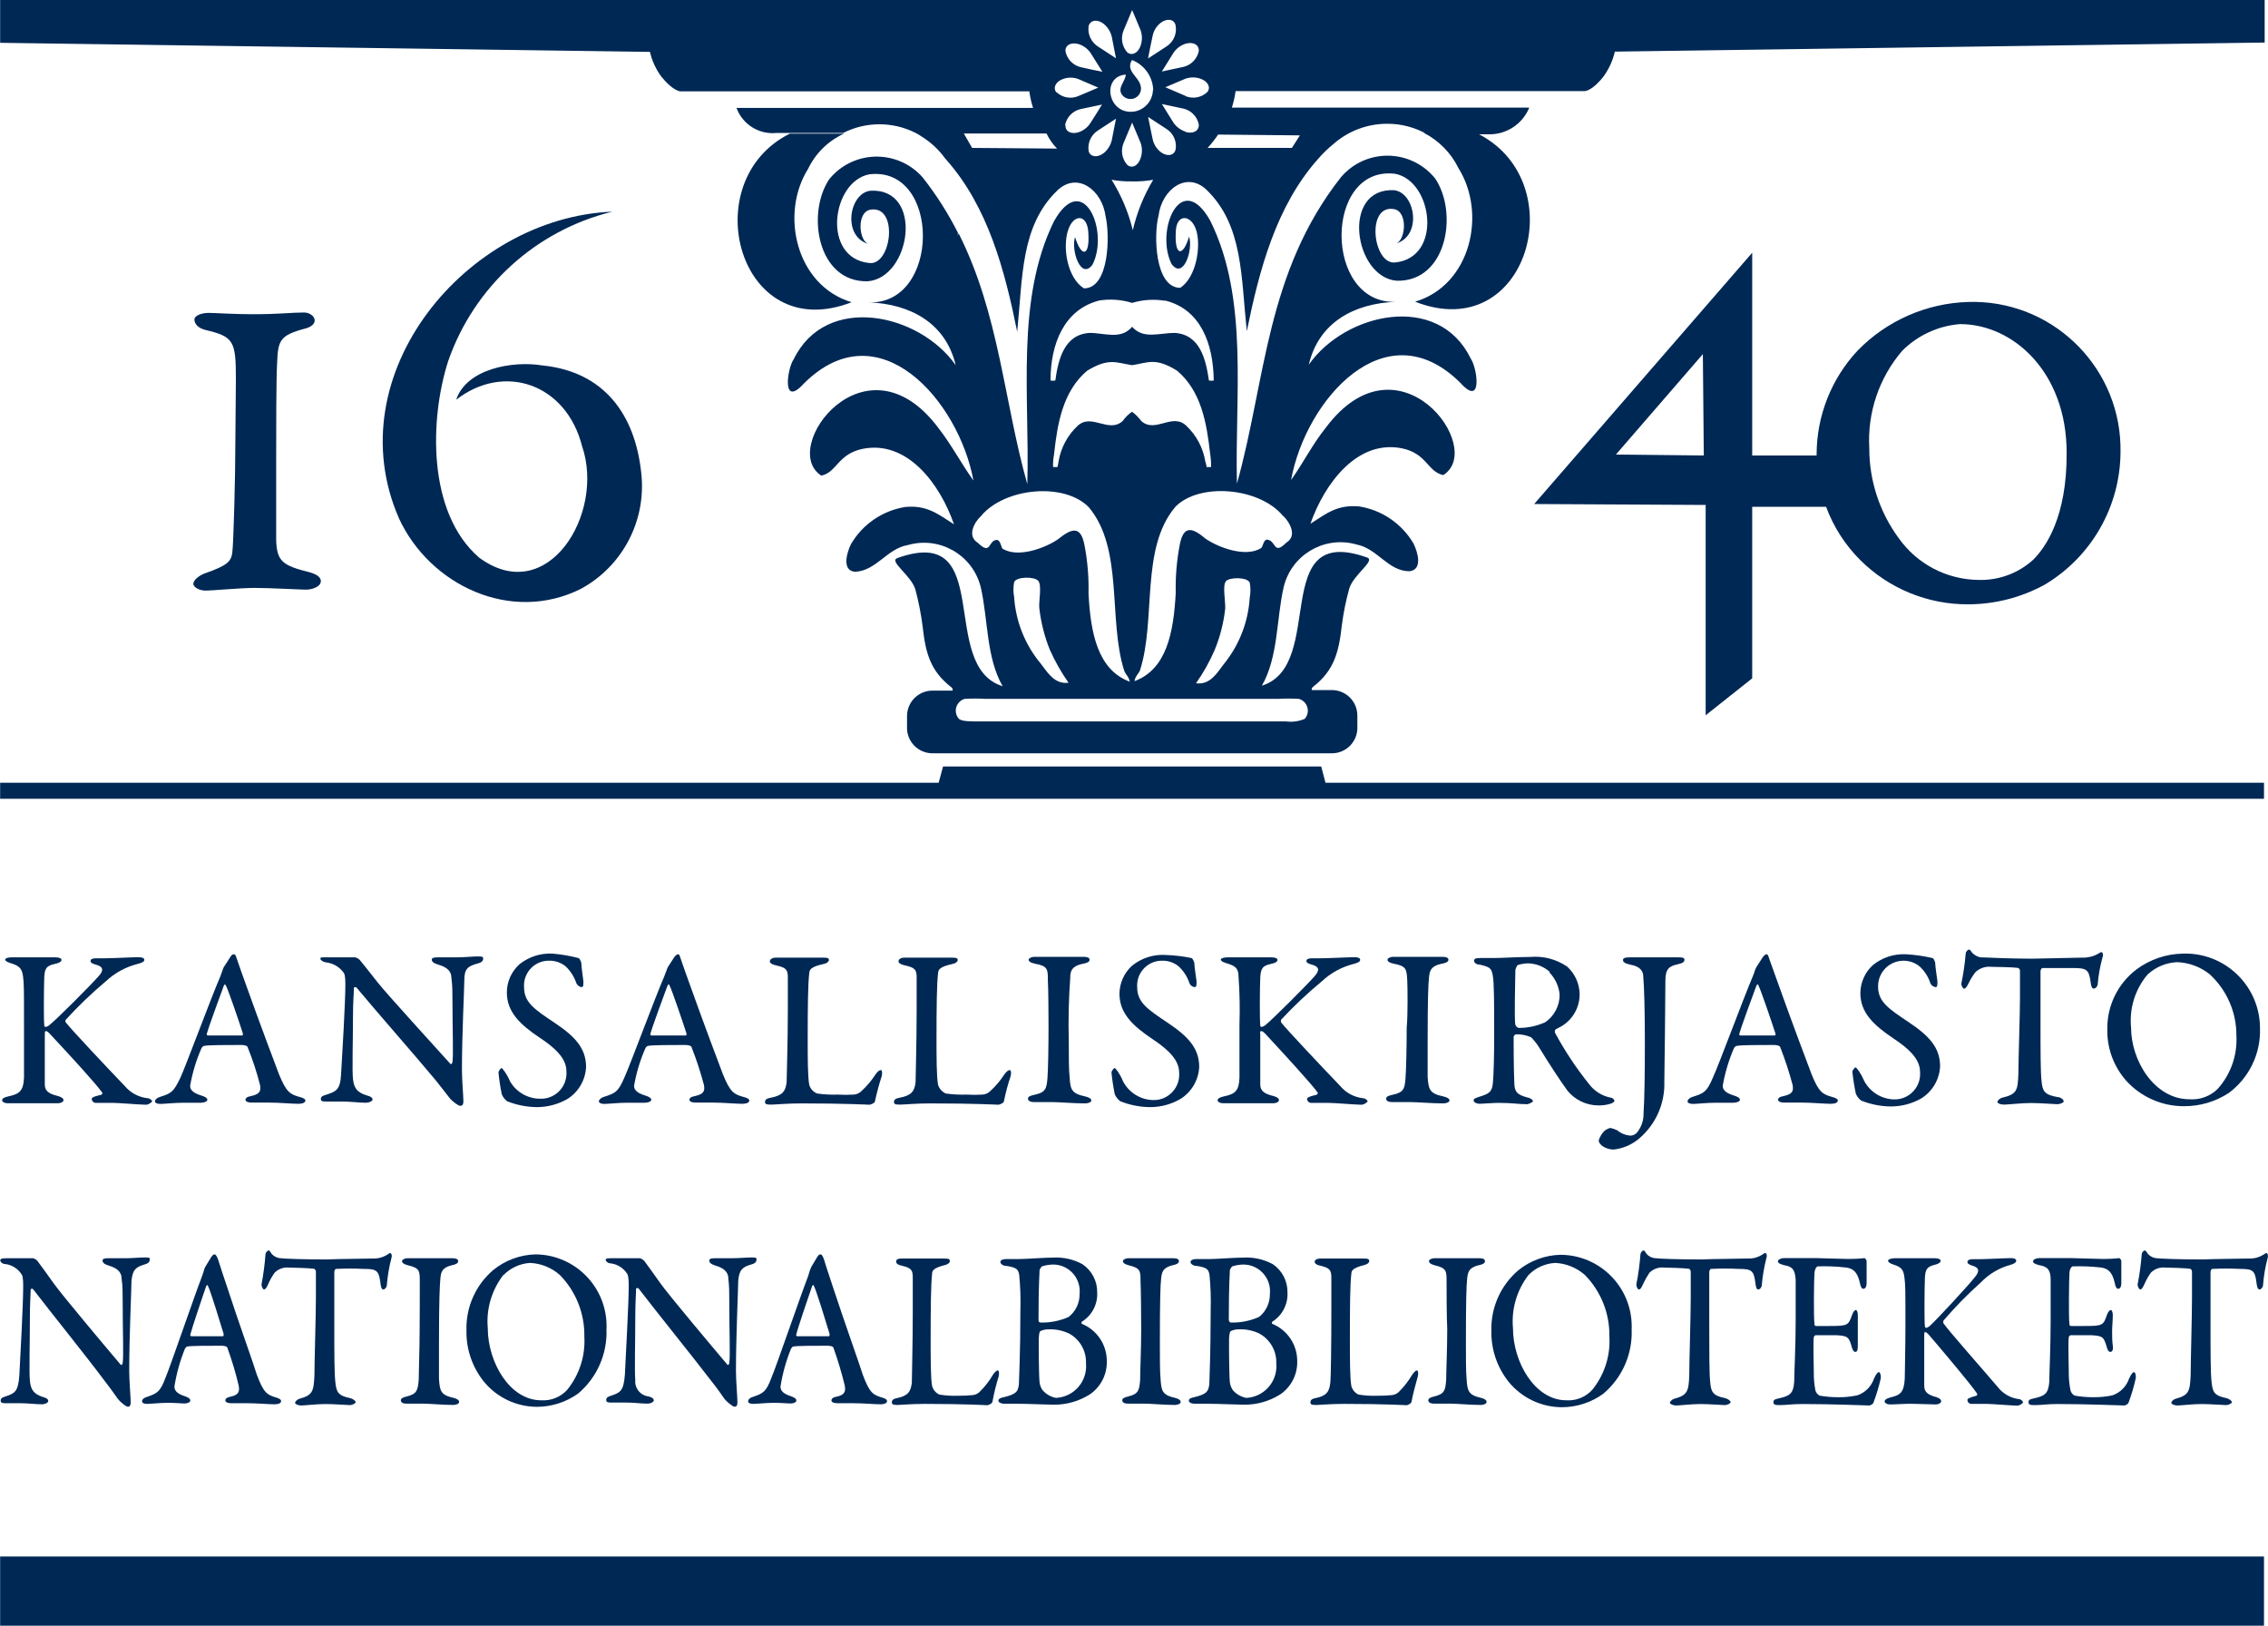 <svg aria-hidden="true" version="1.1" xmlns="http://www.w3.org/2000/svg" xmlns:xlink="http://www.w3.org/1999/xlink" x="0px" y="0px" viewBox="0 0 170.08 121.89" enable-background="new 0 0 170.08 121.89" xml:space="preserve" fill="#002855">
	<title>Kansalliskirjasto Nationalbiblioteket</title>
    <path d="M0.86,71.78c0.4,0,1.14,0,1.67,0h1.61c0.28,0,0.47,0.06,0.47,0.2s-0.24,0.24-0.49,0.29c-0.58,0.13-0.77,0.28-0.8,1
		s-0.05,3.26,0,3.6c0,0.07,0,0.12,0.12,0.12s0.23-0.12,0.25-0.12c0.54-0.42,3.11-3,3.68-3.65c0.44-0.47,0.39-0.74-0.2-0.9
		c-0.22-0.06-0.38-0.13-0.38-0.27s0.16-0.2,0.41-0.2h0.66c0.53,0,2.06-0.08,2.52-0.08c0.29,0,0.44,0.06,0.44,0.2s-0.2,0.23-0.49,0.3
		c-0.903,0.227-1.733,0.681-2.41,1.32c-1.063,0.892-2.065,1.854-3,2.88c0,0.1-0.05,0.13,0,0.17c0.37,0.5,3.21,3.51,4.43,4.78
		c0.43,0.515,1.043,0.845,1.71,0.92c0.18,0,0.35,0.17,0.35,0.23s-0.27,0.26-0.45,0.26c-0.44,0-2.06-0.14-2.51-0.14H7.23
		c-0.17,0.022-0.325-0.097-0.348-0.267C6.881,82.415,6.88,82.408,6.88,82.4c0-0.08,0.06-0.17,0.72-0.32
		c0.062-0.025,0.091-0.095,0.067-0.156c-0.002-0.005-0.004-0.009-0.007-0.014c-0.48-0.68-2.62-3-3.48-3.92
		c-0.45-0.49-0.6-0.68-0.73-0.68s-0.07,0.17-0.09,0.35c0,0.55,0,3,0,3.64c0,0.44,0.21,0.7,1,0.88c0.3,0.09,0.4,0.19,0.4,0.31
		s-0.19,0.23-0.45,0.23s-1.54,0-2.06,0s-1.16,0-1.69,0c-0.2,0-0.4-0.1-0.4-0.22s0.11-0.22,0.48-0.3c0.82-0.17,1.12-0.41,1.16-1.41
		c0-0.59,0-2.14,0-4c0-2.71,0-3-0.07-3.56s-0.24-0.81-0.89-1c-0.4-0.12-0.45-0.22-0.45-0.3S0.61,71.78,0.86,71.78z"></path>
    <path d="M17.78,71.95c0.15,0.45,0.43,1.23,0.73,2.06c0.89,2.5,2.13,5.8,2.41,6.53c0.56,1.37,0.84,1.51,1.56,1.71
		c0.27,0.07,0.42,0.15,0.42,0.27s-0.14,0.24-0.55,0.24s-1.44-0.09-2.13-0.09s-0.85,0-1.29,0s-0.52-0.12-0.52-0.22s0.1-0.22,0.42-0.27
		c0.77-0.16,0.72-0.5,0.67-0.83c-0.242-0.956-0.55-1.895-0.92-2.81c0-0.07-0.1-0.19-0.52-0.19c-1.1,0-2.42,0-2.76,0.07
		c-0.06,0-0.15,0.1-0.18,0.15c-0.402,0.908-0.691,1.862-0.86,2.84c0,0.22,0.1,0.51,0.84,0.73c0.29,0.09,0.45,0.19,0.45,0.32
		s-0.25,0.22-0.48,0.22s-0.71,0-1.32,0s-1.48,0.09-1.73,0.09s-0.4-0.09-0.4-0.19s0.1-0.25,0.39-0.34c0.83-0.27,1-0.35,1.52-1.44
		c0.4-0.86,2.27-5.92,3-7.61c0.08-0.22,0.11-0.32,0.15-0.42c0.027-0.094,0.064-0.184,0.11-0.27c0.12-0.19,0.36-0.54,0.47-0.73
		s0.2-0.22,0.29-0.22S17.66,71.59,17.78,71.95z M18.21,77.48c-0.26-0.83-1.1-3.28-1.27-3.59c-0.05-0.1-0.1-0.1-0.15,0
		c-0.3,0.81-1.15,3.13-1.29,3.64c-0.006,0.055,0.035,0.104,0.089,0.109c0.003,0,0.007,0.001,0.011,0.001c0.66,0,2,0,2.58,0
		C18.2,77.63,18.23,77.55,18.21,77.48z"></path>
    <path d="M24.48,71.78c0.38,0,1.3,0,2.16,0c0.14,0.035,0.265,0.112,0.36,0.22c0.25,0.3,0.67,0.83,1.33,1.67s4.36,4.89,5.43,6.08
		c0.1,0.1,0.17-0.07,0.17-0.12c0.08-0.53,0-2.37,0-4.6c0-0.58,0-1.2-0.08-1.71c0-0.36-0.15-0.76-1-1c-0.34-0.1-0.47-0.22-0.47-0.37
		s0.22-0.17,0.45-0.17h1.37c0.64,0,1.21-0.07,1.64-0.07s0.39,0.07,0.39,0.19s-0.1,0.27-0.41,0.34c-0.73,0.2-1,0.39-1,1.25
		c0,0.59-0.18,4.14-0.18,6.73c0,0.71,0.11,2,0.11,2.33s-0.11,0.36-0.25,0.36s-0.62-0.37-0.78-0.58c-0.29-0.37-0.61-0.79-1.06-1.35
		c-1.57-1.89-4.42-5.12-5.92-6.93c-0.07-0.09-0.2,0-0.2,0c0,0.46-0.07,0.93-0.07,2.25c0,1.69-0.07,4,0,4.6s0.24,1,1.06,1.24
		c0.33,0.08,0.41,0.2,0.41,0.3s-0.21,0.24-0.53,0.24c-0.49,0-1.12-0.09-1.73-0.09c-0.36,0-0.9,0-1.18,0s-0.44,0-0.44-0.19
		s0.17-0.25,0.34-0.3c0.78-0.26,1.12-0.33,1.18-1.59c0.09-1.48,0.32-5.37,0.32-6.74c0-0.62-0.08-0.79-0.13-0.84
		c-0.321-0.447-0.822-0.732-1.37-0.78c-0.19-0.05-0.37-0.15-0.37-0.27S24.11,71.78,24.48,71.78z"></path>
    <path d="M43.37,71.83c0.1,0,0.2,0.29,0.22,0.34c0,0.29,0.16,1.33,0.16,1.4c0,0.29,0,0.44-0.13,0.44
		c-0.197-0.023-0.362-0.16-0.42-0.35c-0.162-0.466-0.437-0.885-0.8-1.22c-0.347-0.274-0.778-0.419-1.22-0.41
		c-1.027-0.014-1.871,0.807-1.885,1.835c-0.001,0.055,0.001,0.11,0.005,0.165c0,1.15,0.82,1.67,2.31,2.67s2.34,1.88,2.34,3.3
		c-0.046,0.981-0.569,1.877-1.4,2.4c-0.695,0.397-1.48,0.607-2.28,0.61c-0.767-0.008-1.527-0.157-2.24-0.44
		c-0.176-0.136-0.314-0.315-0.4-0.52c-0.113-0.545-0.196-1.096-0.25-1.65c0-0.08,0.17-0.32,0.23-0.32s0.4,0.43,0.64,1
		c0.462,0.796,1.309,1.29,2.23,1.3c1.054,0.051,1.949-0.762,2-1.816c0.003-0.061,0.003-0.123,0-0.184c0-0.72-0.33-1.47-2-2.57
		c-1.49-1-2.47-1.94-2.47-3.4c0.003-0.799,0.34-1.561,0.93-2.1c0.707-0.573,1.602-0.861,2.51-0.81
		C42.098,71.556,42.74,71.666,43.37,71.83z"></path>
    <path d="M51.07,71.95c0.15,0.45,0.43,1.23,0.73,2.06c0.89,2.5,2.13,5.8,2.41,6.53c0.55,1.37,0.84,1.51,1.56,1.71
		c0.27,0.07,0.42,0.15,0.42,0.27s-0.14,0.24-0.56,0.24s-1.43-0.09-2.12-0.09s-0.85,0-1.29,0s-0.52-0.12-0.52-0.22s0.1-0.22,0.42-0.27
		c0.77-0.16,0.72-0.5,0.67-0.83c-0.252-0.954-0.559-1.892-0.92-2.81c0-0.07-0.1-0.19-0.52-0.19c-1.1,0-2.43,0-2.76,0.07
		c-0.07,0-0.15,0.1-0.18,0.15c-0.402,0.908-0.691,1.862-0.86,2.84c0,0.22,0.1,0.51,0.84,0.73c0.28,0.09,0.45,0.19,0.45,0.32
		s-0.25,0.22-0.48,0.22s-0.71,0-1.33,0s-1.47,0.09-1.72,0.09s-0.4-0.09-0.4-0.19s0.1-0.25,0.38-0.34c0.84-0.27,1.06-0.35,1.53-1.44
		c0.4-0.86,2.27-5.92,3-7.61c0.09-0.22,0.12-0.32,0.16-0.42c0.027-0.094,0.064-0.184,0.11-0.27l0.47-0.73
		c0.12-0.15,0.2-0.22,0.29-0.22S50.95,71.59,51.07,71.95z M51.48,77.48c-0.27-0.83-1.1-3.28-1.27-3.59c0-0.1-0.1-0.1-0.15,0
		c-0.3,0.81-1.16,3.13-1.29,3.64c0,0.06,0,0.11,0.1,0.11c0.65,0,2,0,2.58,0C51.48,77.63,51.48,77.55,51.48,77.48z"></path>
    <path d="M58.2,71.8c0.45,0,0.85,0,1.34,0c0.65,0,1.79,0,2.19,0s0.43,0.07,0.43,0.18s-0.13,0.24-0.37,0.29
		c-1,0.22-1.07,0.43-1.1,0.66c-0.1,0.8-0.12,2.51-0.12,5c0,1.28,0,2.86,0.12,3.42c0.089,0.292,0.306,0.528,0.59,0.64
		c0.51,0.07,1.025,0.097,1.54,0.08c0.4,0.024,0.8,0.024,1.2,0c0.238-0.016,0.46-0.123,0.62-0.3c0.381-0.354,0.717-0.754,1-1.19
		c0.18-0.27,0.33-0.35,0.41-0.35s0.14,0.18,0.07,0.46c-0.198,0.611-0.365,1.232-0.5,1.86c0,0.16-0.35,0.28-0.42,0.28
		c-0.07,0-1.71-0.1-5.12-0.1c-1.07,0-1.92,0.09-2.22,0.09s-0.49,0-0.49-0.19s0.13-0.27,0.4-0.32c0.92-0.17,1.14-0.49,1.22-1.17
		c0-0.42,0.09-2.92,0.09-5.36c0-0.88,0-1.95,0-2.5s-0.1-0.73-0.89-0.9c-0.33-0.07-0.46-0.19-0.46-0.3S57.85,71.8,58.2,71.8z"></path>
    <path d="M67.85,71.8c0.46,0,0.86,0,1.34,0c0.66,0,1.79,0,2.19,0c0.4,0,0.44,0.07,0.44,0.18s-0.13,0.24-0.37,0.29
		c-1,0.22-1.07,0.43-1.1,0.66c-0.1,0.8-0.12,2.51-0.12,5c0,1.28,0,2.86,0.12,3.42c0.094,0.286,0.305,0.519,0.58,0.64
		c0.51,0.07,1.025,0.097,1.54,0.08c0.403,0.024,0.807,0.024,1.21,0c0.238-0.016,0.46-0.123,0.62-0.3c0.384-0.352,0.72-0.752,1-1.19
		c0.19-0.27,0.34-0.35,0.42-0.35s0.14,0.18,0.07,0.46c-0.207,0.608-0.374,1.23-0.5,1.86c0,0.16-0.35,0.28-0.42,0.28
		c-0.07,0-1.71-0.1-5.12-0.1c-1.07,0-1.93,0.09-2.23,0.09s-0.48,0-0.48-0.19s0.13-0.27,0.4-0.32c0.92-0.17,1.14-0.49,1.22-1.17
		c0-0.42,0.08-2.92,0.08-5.36c0-0.88,0-1.95,0-2.5s-0.1-0.73-0.89-0.9c-0.33-0.07-0.47-0.19-0.47-0.3S67.48,71.8,67.85,71.8z"></path>
    <path d="M78.58,73.48c0-0.79,0-1.05-0.95-1.22c-0.39-0.08-0.49-0.2-0.49-0.3s0.19-0.22,0.46-0.22c0.43,0,1.28,0,1.84,0
		c0.82,0,1.23,0,1.82,0c0.28,0,0.45,0.07,0.45,0.22s-0.18,0.24-0.45,0.29c-0.94,0.18-1,0.61-1,1.06
		c-0.117,1.587-0.154,3.179-0.11,4.77c0,1.15,0,2.13,0.06,2.67c0.06,0.93,0.13,1.24,1.18,1.46c0.3,0.073,0.45,0.173,0.45,0.3
		c0,0.14-0.26,0.22-0.46,0.22c-0.82,0-2-0.1-2.5-0.1s-0.72,0-1.34,0c-0.33,0-0.45-0.12-0.45-0.26s0.15-0.22,0.51-0.29
		c0.81-0.18,0.88-0.45,0.95-1.23c0.05-0.61,0.08-2.37,0.08-3.81C78.63,76.13,78.62,74.1,78.58,73.48z"></path>
    <path d="M89.34,71.83c0.1,0,0.2,0.29,0.22,0.34c0,0.29,0.17,1.33,0.17,1.4c0,0.29,0,0.44-0.14,0.44
		c-0.197-0.019-0.36-0.159-0.41-0.35c-0.165-0.467-0.443-0.886-0.81-1.22c-0.346-0.275-0.778-0.42-1.22-0.41
		c-1.027-0.008-1.867,0.817-1.875,1.845c0,0.052,0.001,0.104,0.005,0.155c0,1.15,0.82,1.67,2.31,2.67s2.34,1.88,2.34,3.3
		c-0.048,0.983-0.575,1.88-1.41,2.4c-0.69,0.398-1.473,0.609-2.27,0.61c-0.767-0.007-1.527-0.156-2.24-0.44
		c-0.178-0.136-0.319-0.315-0.41-0.52c-0.113-0.545-0.196-1.096-0.25-1.65c0-0.08,0.17-0.32,0.24-0.32c0.07,0,0.4,0.43,0.63,1
		c0.434,0.827,1.276,1.361,2.21,1.4c1.054,0.051,1.949-0.762,2-1.816c0.003-0.061,0.003-0.123,0-0.184c0-0.72-0.34-1.47-2-2.57
		c-1.49-1-2.48-1.94-2.48-3.4c0.007-0.8,0.348-1.562,0.94-2.1c0.706-0.575,1.601-0.864,2.51-0.81
		C88.052,71.621,88.701,71.698,89.34,71.83z"></path>
    <path d="M92.05,71.78c0.41,0,1.14,0,1.68,0h1.6c0.29,0,0.47,0.06,0.47,0.2s-0.23,0.24-0.48,0.29c-0.59,0.13-0.77,0.28-0.81,1
		s-0.05,3.26,0,3.6c0,0.07,0,0.12,0.11,0.12s0.24-0.12,0.26-0.12c0.53-0.42,3.11-3,3.68-3.65c0.43-0.47,0.38-0.74-0.2-0.9
		c-0.22-0.06-0.39-0.13-0.39-0.27s0.17-0.2,0.42-0.2h0.65c0.54,0,2.06-0.08,2.53-0.08c0.28,0,0.43,0.06,0.43,0.2s-0.2,0.23-0.48,0.3
		c-0.903,0.227-1.733,0.681-2.41,1.32c-1.08,0.891-2.099,1.853-3.05,2.88c0,0.1,0,0.13,0,0.17c0.37,0.5,3.22,3.51,4.44,4.78
		c0.428,0.513,1.036,0.842,1.7,0.92c0.19,0,0.36,0.17,0.36,0.23s-0.27,0.26-0.46,0.26c-0.43,0-2.05-0.14-2.51-0.14h-1.22
		c-0.17,0.022-0.325-0.097-0.348-0.267c-0.001-0.008-0.002-0.015-0.002-0.023c0-0.08,0.07-0.17,0.72-0.32
		c0.066-0.028,0.098-0.104,0.07-0.17l0,0c-0.49-0.68-2.63-3-3.48-3.92c-0.45-0.49-0.6-0.68-0.74-0.68s-0.07,0.17-0.08,0.35
		c0,0.55,0,3,0,3.64c0,0.44,0.22,0.7,1,0.88c0.3,0.09,0.4,0.19,0.4,0.31s-0.18,0.23-0.45,0.23s-1.54,0-2.06,0s-1.15,0-1.69,0
		c-0.2,0-0.4-0.1-0.4-0.22s0.12-0.22,0.49-0.3c0.82-0.17,1.12-0.41,1.15-1.41c0-0.59,0-2.14,0-4c0.04-1.187,0.016-2.375-0.07-3.56
		c0-0.62-0.23-0.81-0.88-1c-0.4-0.12-0.45-0.22-0.45-0.3S91.8,71.78,92.05,71.78z"></path>
    <path d="M105.53,73.48c-0.05-0.79-0.05-1.05-1-1.22c-0.38-0.08-0.48-0.2-0.48-0.3s0.18-0.22,0.45-0.22c0.43,0,1.29,0,1.84,0
		c0.82,0,1.24,0,1.82,0c0.29,0,0.46,0.07,0.46,0.22s-0.19,0.24-0.46,0.29c-0.93,0.18-0.95,0.61-1,1.06s-0.1,1.52-0.1,4.77
		c0,1.15,0,2.13,0,2.67c0.07,0.93,0.13,1.24,1.19,1.46c0.3,0.073,0.45,0.173,0.45,0.3c0,0.14-0.27,0.22-0.47,0.22
		c-0.82,0-2-0.1-2.49-0.1s-0.72,0-1.34,0c-0.34,0-0.45-0.12-0.45-0.26s0.15-0.22,0.5-0.29c0.82-0.18,0.89-0.45,0.95-1.23
		c0.05-0.61,0.09-2.37,0.09-3.81C105.58,76.13,105.56,74.1,105.53,73.48z"></path>
    <path d="M117.22,76.87c-0.08,0.07-0.41,0.22-0.55,0.3c-0.066,0.069-0.089,0.169-0.06,0.26c0.737,1.366,1.597,2.661,2.57,3.87
		c0.396,0.519,0.969,0.875,1.61,1c0.15,0,0.28,0.17,0.28,0.24s-0.15,0.17-0.25,0.2c-0.322,0.106-0.661,0.153-1,0.14
		c-0.882-0.015-1.712-0.418-2.27-1.1c-0.57-0.78-1.43-2.1-2.1-3.2c-0.178-0.293-0.389-0.565-0.63-0.81
		c-0.353-0.155-0.735-0.23-1.12-0.22c-0.098,0.016-0.174,0.092-0.19,0.19c0,0.3,0,2.47,0.05,3.4c0,0.72,0.2,0.94,1,1.15
		c0.28,0.06,0.4,0.2,0.4,0.27s-0.32,0.23-0.44,0.23c-0.67,0-1.08-0.1-2.16-0.1c-0.35,0-1.22,0.07-1.4,0.07s-0.45-0.09-0.45-0.25
		s0.15-0.17,0.37-0.26c0.75-0.23,1-0.35,1.07-1s0.1-2.38,0.1-3.5c0-2.44,0-4-0.1-4.58s-0.2-0.66-1-0.85c-0.25,0-0.41-0.15-0.41-0.29
		s0.12-0.2,0.46-0.2h1c0.62,0,1.84-0.08,2.74-0.08c0.982-0.091,1.965,0.164,2.78,0.72c0.589,0.532,0.93,1.286,0.94,2.08
		C118.46,75.482,117.995,76.352,117.22,76.87z M116.22,72.87c-0.445-0.395-1.015-0.622-1.61-0.64c-0.261,0.003-0.52,0.043-0.77,0.12
		c-0.08,0-0.18,0.3-0.2,0.35c0,0.61-0.1,3.79,0,4.13c0.035,0.119,0.13,0.21,0.25,0.24c0.69,0.002,1.372-0.144,2-0.43
		c0.673-0.469,1.073-1.239,1.07-2.06c-0.058-0.628-0.33-1.218-0.77-1.67L116.22,72.87z"></path>
    <path d="M120.32,84.79c0.129-0.104,0.279-0.18,0.44-0.22c0.181,0.036,0.356,0.096,0.52,0.18c0.256,0.214,0.569,0.349,0.9,0.39
		c0.248,0.03,0.492-0.082,0.63-0.29c0.294-0.388,0.449-0.863,0.44-1.35c0.07-1,0.1-2.93,0.1-5.33s-0.05-4.16-0.12-4.94
		c0-0.33-0.13-0.76-1-0.91c-0.38-0.08-0.52-0.2-0.52-0.34s0.14-0.2,0.47-0.2c0.52,0,1.12,0,1.86,0s1.3,0,1.82,0
		c0.22,0,0.46,0,0.46,0.18s-0.16,0.26-0.51,0.34c-0.65,0.14-0.92,0.36-0.92,1.22c0,1.39-0.06,6.12-0.08,7.58
		c0.054,1.622-0.63,3.181-1.86,4.24c-0.545,0.474-1.222,0.77-1.94,0.85c-0.55,0-1.12-0.34-1.12-0.69
		C119.975,85.233,120.122,84.989,120.32,84.79z"></path>
    <path d="M132.7,71.95l0.74,2.06c0.89,2.5,2.13,5.8,2.41,6.53c0.55,1.37,0.84,1.51,1.56,1.71c0.26,0.07,0.41,0.15,0.41,0.27
		s-0.13,0.24-0.55,0.24s-1.44-0.09-2.12-0.09s-0.86,0-1.29,0s-0.52-0.12-0.52-0.22s0.1-0.22,0.42-0.27c0.77-0.16,0.72-0.5,0.67-0.83
		c-0.252-0.954-0.559-1.892-0.92-2.81c0-0.07-0.1-0.19-0.52-0.19c-1.11,0-2.43,0-2.76,0.07c-0.07,0-0.15,0.1-0.19,0.15
		c-0.396,0.909-0.681,1.863-0.85,2.84c0,0.22,0.1,0.51,0.84,0.73c0.28,0.09,0.45,0.19,0.45,0.32s-0.25,0.22-0.49,0.22s-0.7,0-1.32,0
		s-1.47,0.09-1.72,0.09s-0.4-0.09-0.4-0.19s0.1-0.25,0.38-0.34c0.84-0.27,1.06-0.35,1.52-1.44c0.41-0.86,2.28-5.92,3-7.61
		c0.058-0.137,0.108-0.277,0.15-0.42c0.032-0.093,0.072-0.184,0.12-0.27l0.47-0.73c0.12-0.15,0.2-0.22,0.28-0.22
		S132.59,71.59,132.7,71.95z M133.14,77.48c-0.27-0.83-1.1-3.28-1.27-3.59c0-0.1-0.1-0.1-0.15,0c-0.3,0.81-1.16,3.13-1.29,3.64
		c0,0.06,0,0.11,0.1,0.11c0.65,0,2,0,2.58,0C133.147,77.595,133.158,77.535,133.14,77.48z"></path>
    <path d="M144.91,71.83c0.1,0,0.2,0.29,0.21,0.34c0,0.29,0.17,1.33,0.17,1.4c0,0.29,0,0.44-0.13,0.44
		c-0.198-0.02-0.364-0.159-0.42-0.35c-0.161-0.469-0.44-0.89-0.81-1.22c-0.829-0.652-2.03-0.508-2.682,0.321
		c-0.273,0.347-0.417,0.778-0.408,1.219c0,1.15,0.82,1.67,2.31,2.67s2.34,1.88,2.34,3.3c-0.046,0.981-0.569,1.877-1.4,2.4
		c-0.695,0.397-1.48,0.607-2.28,0.61c-0.767-0.007-1.527-0.156-2.24-0.44c-0.176-0.136-0.314-0.315-0.4-0.52
		c-0.115-0.545-0.202-1.096-0.26-1.65c0-0.08,0.17-0.32,0.24-0.32s0.4,0.43,0.64,1c0.431,0.826,1.269,1.359,2.2,1.4
		c1.054,0.051,1.949-0.762,2-1.816c0.003-0.061,0.003-0.123,0-0.184c0-0.72-0.33-1.47-2-2.57c-1.49-1-2.48-1.94-2.48-3.4
		c0.007-0.8,0.348-1.562,0.94-2.1c0.706-0.574,1.601-0.863,2.51-0.81C143.617,71.588,144.269,71.682,144.91,71.83z"></path>
    <path d="M156.17,71.8c0.409,0.012,0.814-0.088,1.17-0.29c0.12-0.07,0.18-0.12,0.25-0.12s0.17,0.15,0.08,0.39
		c-0.18,0.654-0.301,1.324-0.36,2c0,0.15-0.15,0.34-0.29,0.34s-0.2-0.12-0.25-0.54c-0.12-0.9-0.33-1-1.32-1c-0.3,0-2,0-2.29,0
		c-0.07,0-0.14,0.17-0.14,0.22c0,0.79,0,2.55,0,4c0,2,0,3.6,0.08,4.28s0.15,1,1.22,1.18c0.22,0,0.44,0.2,0.44,0.31
		s-0.29,0.22-0.47,0.22s-1.34-0.09-2-0.09s-1.72,0.12-2,0.12s-0.5-0.1-0.5-0.2s0.17-0.26,0.33-0.31c1.14-0.27,1.19-0.54,1.24-1.79
		c0-1,0.12-4.43,0.12-5.73v-2c0.002-0.098-0.058-0.186-0.15-0.22c-0.32-0.05-1.74-0.08-2-0.08c-0.431-0.047-0.862,0.096-1.18,0.39
		c-0.214,0.271-0.395,0.567-0.54,0.88c-0.17,0.35-0.27,0.37-0.33,0.37s-0.2-0.2-0.2-0.37c0.157-0.749,0.268-1.507,0.33-2.27
		c0-0.1,0.13-0.29,0.25-0.29s0.12,0.12,0.27,0.27c0.165,0.16,0.374,0.268,0.6,0.31c0.42,0,1.94,0.1,3.87,0.1L156.17,71.8z"></path>
    <path d="M169.48,77.11c0.059,1.894-0.811,3.697-2.33,4.83c-0.997,0.657-2.166,1.005-3.36,1c-1.657,0.009-3.24-0.69-4.35-1.92
		c-0.932-1.056-1.435-2.422-1.41-3.83c-0.032-1.762,0.778-3.433,2.18-4.5c1.001-0.747,2.211-1.163,3.46-1.19
		c3.091-0.116,5.69,2.295,5.806,5.386C169.479,76.961,169.48,77.035,169.48,77.11z M161.08,73.03c-0.95,1.105-1.409,2.549-1.27,4
		c0,2.52,1.77,5.39,4.38,5.39c0.781,0.059,1.55-0.221,2.11-0.77c0.984-1.092,1.491-2.532,1.41-4c0.011-1.747-0.715-3.417-2-4.6
		c-0.695-0.557-1.55-0.876-2.44-0.91c-0.808,0.034-1.579,0.349-2.18,0.89L161.08,73.03z"></path>
    <path d="M0.48,94.34c0.35,0,1.2,0,2,0c0.135,0.033,0.254,0.111,0.34,0.22c0.23,0.31,0.62,0.83,1.22,1.68s4,4.89,5,6.07
		c0.1,0.1,0.16-0.07,0.16-0.12c0.08-0.52,0-2.37,0-4.6c0-0.57,0-1.2-0.08-1.71c0-0.35-0.14-0.76-1-1c-0.31-0.1-0.43-0.22-0.43-0.37
		s0.2-0.17,0.42-0.17h1.26c0.58,0,1.11-0.06,1.51-0.06s0.35,0.06,0.35,0.18s-0.09,0.27-0.37,0.34c-0.67,0.2-0.92,0.39-1,1.25
		c0,0.59-0.17,4.15-0.17,6.73c0,0.71,0.11,2,0.11,2.34s-0.11,0.35-0.23,0.35S9,105.1,8.85,104.9c-0.27-0.37-0.56-0.8-1-1.36
		c-1.37-1.84-3.97-5.06-5.37-6.88c-0.06-0.08-0.18,0-0.18,0c0,0.46-0.06,0.93-0.06,2.25c0,1.69-0.06,4,0,4.6s0.21,1,1,1.24
		c0.31,0.08,0.38,0.2,0.38,0.3s-0.2,0.24-0.49,0.24c-0.45,0-1-0.08-1.59-0.08H0.45c-0.21,0-0.4,0-0.4-0.19s0.15-0.25,0.31-0.3
		c0.72-0.25,1-0.32,1.09-1.59c0.08-1.47,0.29-5.36,0.29-6.73c0-0.63-0.07-0.8-0.12-0.85c-0.279-0.439-0.743-0.726-1.26-0.78
		c-0.17,0-0.34-0.15-0.34-0.27S0.15,94.34,0.48,94.34z"></path>
    <path d="M16.37,94.48c0.14,0.46,0.4,1.24,0.68,2.07c0.81,2.5,2,5.8,2.21,6.52c0.51,1.37,0.77,1.51,1.44,1.71
		c0.24,0.07,0.38,0.15,0.38,0.27s-0.12,0.24-0.51,0.24s-1.32-0.08-2-0.08s-0.79,0-1.19,0s-0.48-0.12-0.48-0.22s0.1-0.22,0.39-0.27
		c0.71-0.15,0.66-0.49,0.61-0.83c-0.225-0.952-0.505-1.891-0.84-2.81c0-0.07-0.09-0.18-0.48-0.18c-1,0-2.23,0-2.54,0.06
		c-0.06,0-0.14,0.11-0.17,0.16c-0.371,0.913-0.636,1.866-0.79,2.84c0,0.22,0.1,0.51,0.77,0.72c0.27,0.09,0.42,0.19,0.42,0.33
		s-0.23,0.22-0.45,0.22s-0.64-0.05-1.21-0.05s-1.36,0.08-1.59,0.08s-0.37-0.08-0.37-0.19s0.09-0.25,0.36-0.33
		c0.77-0.27,1-0.36,1.4-1.44c0.37-0.86,2.09-5.92,2.74-7.61c0.08-0.22,0.11-0.32,0.14-0.43c0.022-0.094,0.056-0.184,0.1-0.27
		l0.44-0.72c0.1-0.16,0.18-0.22,0.26-0.22S16.26,94.16,16.37,94.48z M16.77,100.01c-0.25-0.83-1-3.28-1.17-3.58
		c0-0.1-0.09-0.1-0.14,0c-0.28,0.82-1.06,3.13-1.19,3.64c-0.011,0.054,0.024,0.107,0.078,0.118c0.007,0.001,0.015,0.002,0.022,0.002
		c0.6,0,1.84,0,2.37,0c0.028-0.045,0.038-0.098,0.03-0.15V100.01z"></path>
    <path d="M27.96,94.36c0.381,0.016,0.758-0.085,1.08-0.29c0.11-0.07,0.17-0.12,0.23-0.12s0.16,0.16,0.08,0.39
		c-0.171,0.656-0.285,1.325-0.34,2c0,0.16-0.14,0.34-0.26,0.34s-0.19-0.12-0.23-0.54c-0.11-0.89-0.31-1-1.22-1
		c-0.703-0.035-1.407-0.035-2.11,0c-0.06,0-0.12,0.17-0.12,0.22c0,0.8,0,2.56,0,4c0,2,0,3.61,0.08,4.28s0.14,1,1.12,1.19
		c0.2,0.05,0.4,0.2,0.4,0.3s-0.26,0.22-0.43,0.22s-1.23-0.08-1.84-0.08s-1.59,0.11-1.81,0.11s-0.46-0.1-0.46-0.2s0.16-0.25,0.31-0.3
		c1-0.27,1.09-0.54,1.14-1.8c0-1,0.11-4.43,0.11-5.73v-2c0.001-0.094-0.054-0.181-0.14-0.22c-0.29-0.05-1.6-0.09-1.87-0.09
		c-0.404-0.045-0.806,0.099-1.09,0.39c-0.195,0.275-0.359,0.57-0.49,0.88c-0.16,0.36-0.25,0.37-0.31,0.37s-0.18-0.2-0.18-0.37
		c0.144-0.75,0.244-1.508,0.3-2.27c0-0.1,0.13-0.28,0.24-0.28s0.1,0.11,0.24,0.27c0.149,0.158,0.346,0.264,0.56,0.3
		c0.38,0.05,1.78,0.1,3.55,0.1C25.3,94.39,27.36,94.38,27.96,94.36z"></path>
    <path d="M31.48,96.08c0-0.79,0-1-0.88-1.21c-0.36-0.09-0.45-0.21-0.45-0.31s0.17-0.22,0.42-0.22s1.18,0,1.69,0c0.76,0,1.14,0,1.68,0
		c0.26,0,0.42,0.07,0.42,0.22s-0.17,0.24-0.42,0.29c-0.86,0.19-0.88,0.61-0.92,1.07s-0.1,1.52-0.1,4.77c0,1.15,0,2.13,0,2.67
		c0.06,0.93,0.12,1.23,1.09,1.45c0.28,0.07,0.42,0.17,0.42,0.31s-0.25,0.22-0.43,0.22c-0.76,0-1.83-0.1-2.3-0.1s-0.66,0-1.23,0
		c-0.31,0-0.41-0.12-0.41-0.25s0.13-0.22,0.46-0.29c0.75-0.19,0.81-0.46,0.88-1.24c0-0.61,0.07-2.36,0.07-3.8
		C31.48,98.69,31.48,96.66,31.48,96.08z"></path>
    <path d="M45.48,99.67c0.071,1.844-0.711,3.618-2.12,4.81c-0.901,0.647-1.981,0.996-3.09,1c-1.552-0.004-3.021-0.705-4-1.91
		c-0.867-1.089-1.324-2.448-1.29-3.84c-0.046-1.725,0.689-3.378,2-4.5c0.902-0.738,2.025-1.153,3.19-1.18
		c2.966,0.03,5.345,2.458,5.316,5.424C45.485,99.539,45.483,99.605,45.48,99.67z M37.75,95.59c-0.882,1.137-1.3,2.567-1.17,4
		c0,2.52,1.63,5.4,4,5.4c0.735,0.05,1.453-0.237,1.95-0.78c0.917-1.124,1.377-2.552,1.29-4c0.031-1.715-0.624-3.371-1.82-4.6
		c-0.622-0.557-1.416-0.882-2.25-0.92c-0.748,0.047-1.452,0.368-1.98,0.9H37.75z"></path>
    <path d="M45.99,94.34c0.36,0,1.2,0,2,0c0.133,0.038,0.251,0.115,0.34,0.22c0.23,0.31,0.61,0.83,1.21,1.68s4,4.89,5,6.07
		c0.09,0.1,0.15-0.07,0.15-0.12c0.08-0.52,0-2.37,0-4.6c0-0.57,0-1.2-0.07-1.71c0-0.35-0.14-0.76-1-1c-0.31-0.1-0.43-0.22-0.43-0.37
		s0.2-0.17,0.41-0.17h1.26c0.59,0,1.11-0.06,1.51-0.06s0.36,0.06,0.36,0.18s-0.09,0.27-0.37,0.34c-0.68,0.2-0.93,0.39-1,1.25
		c0,0.59-0.17,4.15-0.17,6.73c0,0.71,0.11,2,0.11,2.34s-0.11,0.35-0.23,0.35s-0.57-0.37-0.73-0.57c-0.26-0.37-0.55-0.8-1-1.36
		c-1.45-1.89-4.06-5.12-5.45-6.93c-0.06-0.08-0.19,0-0.19,0c0,0.46-0.06,0.93-0.06,2.25c0,1.69-0.06,4,0,4.6
		c-0.064,0.618,0.382,1.172,1,1.24c0.31,0.08,0.39,0.2,0.39,0.3s-0.2,0.24-0.49,0.24c-0.45,0-1-0.08-1.59-0.08h-1.09
		c-0.22,0-0.4,0-0.4-0.19s0.15-0.25,0.3-0.3c0.73-0.25,1-0.32,1.1-1.59c0.07-1.47,0.29-5.36,0.29-6.73c0-0.63-0.08-0.8-0.12-0.85
		c-0.283-0.439-0.75-0.726-1.27-0.78c-0.17,0-0.34-0.15-0.34-0.27S45.67,94.34,45.99,94.34z"></path>
    <path d="M61.81,94.48c0.13,0.46,0.4,1.24,0.67,2.07c0.82,2.5,2,5.8,2.22,6.52c0.51,1.37,0.77,1.51,1.43,1.71
		c0.25,0.07,0.39,0.15,0.39,0.27s-0.12,0.24-0.51,0.24s-1.32-0.08-2-0.08c-0.68,0-0.78,0-1.18,0s-0.48-0.12-0.48-0.22
		s0.09-0.22,0.39-0.27c0.7-0.15,0.66-0.49,0.61-0.83c-0.229-0.951-0.51-1.889-0.84-2.81c0-0.07-0.1-0.18-0.48-0.18
		c-1,0-2.24,0-2.54,0.06c-0.06,0-0.14,0.11-0.17,0.16c-0.371,0.913-0.636,1.866-0.79,2.84c0,0.22,0.09,0.51,0.77,0.72
		c0.26,0.09,0.42,0.19,0.42,0.33s-0.23,0.22-0.45,0.22s-0.65-0.05-1.22-0.05s-1.35,0.08-1.58,0.08s-0.37-0.08-0.37-0.19
		s0.09-0.25,0.35-0.33c0.77-0.27,1-0.36,1.4-1.44c0.37-0.86,2.1-5.92,2.75-7.61c0.07-0.22,0.1-0.32,0.13-0.43
		c0.031-0.092,0.068-0.182,0.11-0.27c0.11-0.18,0.33-0.54,0.43-0.72s0.19-0.22,0.27-0.22S61.7,94.16,61.81,94.48z M62.21,100.01
		c-0.25-0.83-1-3.28-1.17-3.58c0-0.1-0.1-0.1-0.14,0c-0.28,0.82-1.07,3.13-1.19,3.64c-0.017,0.047,0.008,0.098,0.055,0.115
		c0.011,0.004,0.023,0.006,0.035,0.005c0.6,0,1.85,0,2.38,0c0.028-0.045,0.038-0.098,0.03-0.15V100.01z"></path>
    <path d="M67.59,94.36c0.42,0,0.79,0,1.24,0c0.6,0,1.64,0,2,0s0.4,0.07,0.4,0.19s-0.12,0.23-0.33,0.29c-0.88,0.22-1,0.42-1,0.66
		c-0.09,0.79-0.11,2.5-0.11,5c0,1.29,0,2.86,0.11,3.42c0.078,0.282,0.275,0.516,0.54,0.64c0.469,0.078,0.945,0.108,1.42,0.09
		c0.367,0.002,0.734-0.014,1.1-0.05c0.223-0.025,0.428-0.136,0.57-0.31c0.352-0.353,0.658-0.75,0.91-1.18
		c0.17-0.27,0.31-0.36,0.39-0.36s0.12,0.19,0.06,0.46c-0.19,0.61-0.344,1.231-0.46,1.86c0,0.17-0.33,0.29-0.39,0.29
		s-1.57-0.1-4.71-0.1c-1,0-1.77,0.08-2,0.08c-0.23,0-0.45,0-0.45-0.19s0.13-0.27,0.37-0.32c0.85-0.17,1.05-0.49,1.13-1.16
		c0-0.43,0.07-2.93,0.07-5.37c0-0.88,0-1.94,0-2.5s-0.09-0.73-0.82-0.9c-0.3-0.06-0.43-0.18-0.43-0.3S67.27,94.36,67.59,94.36z"></path>
    <path d="M81.11,99.11c0,0,0,0.12,0,0.14c1.142,0.455,1.891,1.561,1.89,2.79c0.033,0.993-0.442,1.935-1.26,2.5
		c-0.824,0.524-1.784,0.795-2.76,0.78c-0.43,0-1.94-0.07-2.65-0.07h-1c-0.24,0-0.46-0.09-0.46-0.24s0.23-0.22,0.4-0.25
		c1-0.24,1.08-0.46,1.14-1c0-0.36,0.11-2.19,0.11-5.53c0.027-0.888-0.003-1.776-0.09-2.66c-0.08-0.37-0.14-0.54-1-0.66
		c-0.21,0-0.41-0.15-0.41-0.29s0.2-0.22,0.41-0.22h1c0.5,0,1.94-0.11,2.57-0.11c0.759-0.039,1.514,0.134,2.18,0.5
		c0.702,0.475,1.116,1.273,1.1,2.12C82.324,97.803,81.875,98.648,81.11,99.11z M80.22,100.01c-0.486-0.244-1.026-0.361-1.57-0.34
		c-0.225-0.005-0.447,0.043-0.65,0.14c0,0-0.09,0.11-0.1,0.55c-0.01,0.44,0,2.74,0.06,3.3c0.027,0.209,0.106,0.409,0.23,0.58
		c0.261,0.296,0.612,0.497,1,0.57c1.313-0.066,2.323-1.184,2.257-2.497c-0.002-0.035-0.004-0.069-0.007-0.103
		C81.472,101.307,81.002,100.461,80.22,100.01z M78.77,94.82c-0.218,0.018-0.433,0.062-0.64,0.13c-0.077,0.076-0.135,0.168-0.17,0.27
		c0,0.27-0.08,1-0.08,3.72c0,0.09,0,0.22,0.17,0.22c0.719,0.018,1.434-0.125,2.09-0.42c0.53-0.415,0.834-1.056,0.82-1.73
		c0.11-1.099-0.691-2.08-1.79-2.19C79.037,94.807,78.903,94.807,78.77,94.82z"></path>
    <path d="M85.53,96.08c0-0.79,0-1-0.88-1.21c-0.35-0.09-0.44-0.21-0.44-0.31s0.17-0.22,0.41-0.22c0.4,0,1.19,0,1.7,0
		c0.75,0,1.14,0,1.68,0c0.26,0,0.41,0.07,0.41,0.22S88.24,94.8,88,94.85c-0.87,0.19-0.88,0.61-0.93,1.07s-0.09,1.52-0.09,4.77
		c0,1.15,0,2.13,0.05,2.67c0.06,0.93,0.12,1.23,1.09,1.45c0.28,0.07,0.42,0.17,0.42,0.31s-0.25,0.22-0.44,0.22
		c-0.75,0-1.83-0.1-2.29-0.1s-0.66,0-1.23,0c-0.31,0-0.42-0.12-0.42-0.25s0.14-0.22,0.46-0.29c0.76-0.19,0.82-0.46,0.88-1.24
		c0-0.61,0.08-2.36,0.08-3.8C85.58,98.69,85.56,96.66,85.53,96.08z"></path>
    <path d="M95.39,99.11c0,0,0,0.12,0,0.14c1.142,0.455,1.891,1.561,1.89,2.79c0.033,0.993-0.442,1.935-1.26,2.5
		c-0.824,0.524-1.784,0.795-2.76,0.78c-0.43,0-1.94-0.07-2.65-0.07h-1c-0.25,0-0.46-0.09-0.46-0.24s0.23-0.22,0.4-0.25
		c1-0.24,1.07-0.46,1.14-1c0-0.36,0.1-2.19,0.1-5.53c0.027-0.888-0.003-1.776-0.09-2.66c-0.08-0.37-0.14-0.54-1-0.66
		c-0.22,0-0.42-0.15-0.42-0.29s0.2-0.22,0.42-0.22h1c0.51,0,1.94-0.11,2.57-0.11c0.762-0.038,1.52,0.135,2.19,0.5
		c0.696,0.479,1.105,1.275,1.09,2.12C96.594,97.8,96.149,98.644,95.39,99.11z M94.49,100.01c-0.486-0.244-1.026-0.361-1.57-0.34
		c-0.222-0.007-0.442,0.041-0.64,0.14c0,0-0.1,0.11-0.11,0.55s0,2.74,0.06,3.3c0.032,0.208,0.11,0.407,0.23,0.58
		c0.261,0.295,0.613,0.495,1,0.57c1.313-0.066,2.323-1.184,2.257-2.497c-0.002-0.035-0.004-0.069-0.007-0.103
		c0.03-0.905-0.444-1.752-1.23-2.2H94.49z M93.05,94.82c-0.221,0.017-0.439,0.061-0.65,0.13c-0.073,0.078-0.131,0.17-0.17,0.27
		c0,0.27-0.08,1-0.08,3.72c0,0.09,0.05,0.22,0.17,0.22c0.722,0.017,1.44-0.126,2.1-0.42c0.524-0.419,0.824-1.059,0.81-1.73
		c0.11-1.099-0.692-2.079-1.791-2.189C93.31,94.808,93.179,94.808,93.05,94.82z"></path>
    <path d="M99.05,94.36c0.42,0,0.79,0,1.23,0c0.6,0,1.65,0,2,0s0.4,0.07,0.4,0.19s-0.12,0.23-0.34,0.29c-0.88,0.22-1,0.42-1,0.66
		c-0.1,0.79-0.11,2.5-0.11,5c0,1.29,0,2.86,0.11,3.42c0.075,0.28,0.269,0.514,0.53,0.64c0.469,0.078,0.945,0.108,1.42,0.09
		c0.371,0.002,0.741-0.014,1.11-0.05c0.223-0.027,0.426-0.138,0.57-0.31c0.349-0.356,0.655-0.752,0.91-1.18
		c0.17-0.27,0.31-0.36,0.38-0.36s0.13,0.19,0.06,0.46c-0.21,0.78-0.35,1.25-0.46,1.86c0,0.17-0.32,0.29-0.38,0.29s-1.57-0.1-4.71-0.1
		c-1,0-1.78,0.08-2.05,0.08s-0.45,0-0.45-0.19s0.12-0.27,0.37-0.32c0.85-0.17,1.05-0.49,1.12-1.16c0.05-0.43,0.08-2.93,0.08-5.37
		c0-0.88,0-1.94,0-2.5s-0.1-0.73-0.82-0.9c-0.31-0.06-0.43-0.18-0.43-0.3S98.73,94.36,99.05,94.36z"></path>
    <path d="M108.48,96.08c0-0.79,0-1-0.88-1.21c-0.35-0.09-0.44-0.21-0.44-0.31s0.17-0.22,0.41-0.22c0.4,0,1.19,0,1.7,0
		c0.75,0,1.14,0,1.68,0c0.26,0,0.41,0.07,0.41,0.22s-0.17,0.24-0.41,0.29c-0.87,0.19-0.88,0.61-0.93,1.07s-0.09,1.52-0.09,4.77
		c0,1.15,0,2.13,0.05,2.67c0.06,0.93,0.12,1.23,1.09,1.45c0.28,0.07,0.41,0.17,0.41,0.31s-0.24,0.22-0.43,0.22
		c-0.75,0-1.83-0.1-2.29-0.1s-0.66,0-1.23,0c-0.31,0-0.42-0.12-0.42-0.25s0.14-0.22,0.46-0.29c0.76-0.19,0.82-0.46,0.88-1.24
		c0-0.61,0.08-2.36,0.08-3.8C108.48,98.69,108.48,96.66,108.48,96.08z"></path>
    <path d="M122.36,99.67c0.075,1.858-0.715,3.645-2.14,4.84c-0.901,0.647-1.981,0.996-3.09,1c-1.552-0.004-3.021-0.705-4-1.91
		c-0.867-1.089-1.324-2.448-1.29-3.84c-0.042-1.724,0.692-3.376,2-4.5c0.902-0.738,2.025-1.153,3.19-1.18
		c2.966,0.02,5.354,2.44,5.334,5.405C122.364,99.547,122.363,99.609,122.36,99.67z M114.63,95.59c-0.882,1.137-1.3,2.567-1.17,4
		c0,2.52,1.63,5.4,4,5.4c0.732,0.049,1.446-0.238,1.94-0.78c0.917-1.124,1.377-2.552,1.29-4c0.031-1.715-0.624-3.371-1.82-4.6
		c-0.622-0.557-1.416-0.882-2.25-0.92C115.869,94.735,115.16,95.055,114.63,95.59L114.63,95.59z"></path>
    <path d="M131.08,94.36c0.378,0.017,0.752-0.084,1.07-0.29c0.11-0.07,0.17-0.12,0.24-0.12s0.15,0.16,0.07,0.39
		c-0.166,0.657-0.28,1.325-0.34,2c0,0.16-0.13,0.34-0.26,0.34s-0.18-0.12-0.23-0.54c-0.11-0.89-0.31-1-1.22-1
		c-0.703-0.035-1.407-0.035-2.11,0c-0.06,0-0.12,0.17-0.12,0.22c0,0.8,0,2.56,0,4c0,2,0,3.61,0.07,4.28s0.14,1,1.13,1.19
		c0.2,0.05,0.4,0.2,0.4,0.3s-0.26,0.22-0.43,0.22s-1.24-0.08-1.85-0.08s-1.59,0.11-1.8,0.11s-0.47-0.1-0.47-0.2s0.16-0.25,0.31-0.3
		c1-0.27,1.1-0.54,1.14-1.8c0-1,0.11-4.43,0.11-5.73v-2c0-0.12-0.09-0.22-0.14-0.22c-0.29-0.05-1.6-0.09-1.86-0.09
		c-0.407-0.045-0.812,0.099-1.1,0.39c-0.186,0.28-0.35,0.574-0.49,0.88c-0.15,0.36-0.24,0.37-0.31,0.37s-0.18-0.2-0.18-0.37
		c0.149-0.75,0.252-1.508,0.31-2.27c0-0.1,0.12-0.28,0.23-0.28s0.11,0.11,0.24,0.27c0.149,0.158,0.346,0.264,0.56,0.3
		c0.38,0.05,1.79,0.1,3.56,0.1C128.41,94.39,130.48,94.38,131.08,94.36z"></path>
    <path d="M138.42,94.39c0.474,0.011,0.948-0.009,1.42-0.06c0,0,0.12,0.11,0.14,0.2c0,0.68,0,1.3,0,1.64s-0.11,0.46-0.25,0.46
		s-0.22-0.24-0.25-0.43c-0.2-0.89-0.55-1.08-1-1.16c-0.727-0.085-1.459-0.115-2.19-0.09c0,0-0.18,0.09-0.22,0.49s-0.07,3.44,0,3.82
		c0,0.07,0,0.16,0.12,0.16h1c1.39,0,1.42-0.05,1.7-0.83c0.09-0.26,0.2-0.37,0.29-0.37s0.15,0.25,0.14,0.4c0,0.46,0,0.8,0,1.2
		s0,0.7,0,1.07s-0.06,0.47-0.19,0.47s-0.21-0.18-0.26-0.35c-0.21-0.78-0.31-0.85-1.17-0.9c-0.49,0-1.11,0-1.54,0
		c-0.06,0-0.14,0.11-0.14,0.15c-0.06,0.39,0,1.91,0,2.6c-0.009,0.466,0.031,0.932,0.12,1.39c0.047,0.166,0.159,0.306,0.31,0.39
		c0.452,0.08,0.911,0.12,1.37,0.12c0.49,0.008,0.98-0.039,1.46-0.14c0.588-0.2,1.05-0.662,1.25-1.25c0.18-0.39,0.29-0.49,0.38-0.49
		s0.16,0.29,0.13,0.47c-0.143,0.629-0.33,1.247-0.56,1.85c-0.073,0.092-0.175,0.156-0.29,0.18c-0.17,0-2.8-0.11-5-0.11
		c-0.84,0-1.15,0.08-1.72,0.08c-0.29,0-0.48,0-0.48-0.22s0.19-0.22,0.43-0.29c0.79-0.18,1.07-0.34,1.13-1.25
		c0-0.69,0.11-2.54,0.11-4.63s0-2.47,0-3c-0.05-0.71-0.2-1-0.87-1.1c-0.32-0.09-0.46-0.16-0.46-0.29s0.23-0.24,0.45-0.24
		c0.72,0,1.46,0,2.43,0L138.42,94.39z"></path>
    <path d="M142.08,94.34c0.37,0,1.05,0,1.54,0h1.48c0.26,0,0.43,0.07,0.43,0.2s-0.21,0.24-0.44,0.29c-0.54,0.14-0.71,0.29-0.74,1
		s-0.05,3.27,0,3.61c0,0.06,0.05,0.12,0.11,0.12s0.22-0.12,0.23-0.12c0.49-0.43,2.87-3,3.39-3.66c0.4-0.47,0.35-0.74-0.19-0.89
		c-0.2-0.07-0.35-0.14-0.35-0.27s0.15-0.21,0.38-0.21h0.56c0.49,0,1.89-0.08,2.32-0.08c0.26,0,0.4,0.07,0.4,0.2s-0.18,0.24-0.45,0.31
		c-0.843,0.232-1.607,0.688-2.21,1.32c-1.001,0.892-1.939,1.851-2.81,2.87c0,0.1,0,0.14,0,0.17c0.34,0.51,3,3.52,4.08,4.79
		c0.386,0.5,0.954,0.827,1.58,0.91c0.17,0,0.32,0.17,0.32,0.24s-0.25,0.25-0.42,0.25c-0.4,0-1.89-0.13-2.31-0.13h-1.12
		c-0.165,0.011-0.308-0.114-0.319-0.279c0-0.004,0-0.007-0.001-0.011c0-0.08,0.06-0.16,0.66-0.32c0.06,0,0.09-0.11,0.06-0.17
		c-0.45-0.67-2.42-3-3.2-3.92c-0.42-0.49-0.56-0.68-0.68-0.68s-0.06,0.17-0.08,0.36c0,0.54,0,3,0,3.64c0,0.44,0.2,0.69,0.9,0.87
		c0.27,0.09,0.37,0.19,0.37,0.31s-0.17,0.24-0.42,0.24s-1.42-0.05-1.89-0.05s-1.07,0.05-1.56,0.05c-0.18,0-0.37-0.11-0.37-0.22
		s0.11-0.22,0.45-0.31c0.75-0.17,1-0.4,1.06-1.4c0-0.59,0.05-2.15,0.05-4c0-2.71,0-2.94-0.07-3.55s-0.21-0.81-0.81-1
		c-0.37-0.12-0.42-0.22-0.42-0.31S141.85,94.34,142.08,94.34z"></path>
    <path d="M157.53,94.39c0.471,0.011,0.942-0.009,1.41-0.06c0,0,0.13,0.11,0.14,0.2c0,0.68,0,1.3,0,1.64s-0.1,0.46-0.24,0.46
		s-0.22-0.24-0.25-0.43c-0.2-0.89-0.55-1.08-1-1.16c-0.723-0.085-1.452-0.115-2.18-0.09c0,0-0.19,0.09-0.22,0.49s-0.07,3.44,0,3.82
		c0,0.07,0,0.16,0.12,0.16h1c1.39,0,1.42-0.05,1.69-0.83c0.1-0.26,0.21-0.37,0.3-0.37s0.15,0.25,0.14,0.4c0,0.46-0.05,0.8-0.05,1.2
		s0,0.7,0.05,1.07s-0.06,0.47-0.19,0.47s-0.21-0.18-0.26-0.35c-0.22-0.78-0.31-0.85-1.17-0.9c-0.49,0-1.11,0-1.54,0
		c-0.06,0-0.14,0.11-0.14,0.15c-0.06,0.39,0,1.91,0,2.6c-0.007,0.467,0.037,0.933,0.13,1.39c0.043,0.168,0.156,0.31,0.31,0.39
		c0.452,0.08,0.911,0.12,1.37,0.12c0.49,0.007,0.98-0.039,1.46-0.14c0.588-0.2,1.05-0.662,1.25-1.25c0.18-0.39,0.29-0.49,0.38-0.49
		s0.16,0.29,0.12,0.47c-0.139,0.629-0.323,1.247-0.55,1.85c-0.074,0.09-0.176,0.154-0.29,0.18c-0.17,0-2.8-0.11-5-0.11
		c-0.84,0-1.15,0.08-1.72,0.08c-0.3,0-0.48,0-0.48-0.22s0.18-0.22,0.43-0.29c0.79-0.18,1.06-0.34,1.13-1.25c0-0.69,0.1-2.54,0.1-4.63
		s0-2.47,0-3c0-0.71-0.2-1-0.86-1.1c-0.32-0.09-0.46-0.16-0.46-0.29s0.23-0.24,0.45-0.24c0.72,0,1.46,0,2.43,0L157.53,94.39z"></path>
    <path d="M168.66,94.36c0.381,0.014,0.757-0.087,1.08-0.29c0.11-0.07,0.17-0.12,0.23-0.12s0.15,0.16,0.08,0.39
		c-0.176,0.654-0.29,1.324-0.34,2c0,0.16-0.14,0.34-0.26,0.34s-0.19-0.12-0.24-0.54c-0.1-0.89-0.3-1-1.21-1
		c-0.703-0.035-1.407-0.035-2.11,0c-0.06,0-0.12,0.17-0.12,0.22c0,0.8,0,2.56,0,4c0,2,0,3.61,0.08,4.28s0.14,1,1.12,1.19
		c0.2,0.05,0.4,0.2,0.4,0.3s-0.26,0.22-0.43,0.22s-1.23-0.08-1.85-0.08s-1.58,0.11-1.8,0.11s-0.46-0.1-0.46-0.2s0.15-0.25,0.31-0.3
		c1-0.27,1.09-0.54,1.14-1.8c0-1,0.1-4.43,0.1-5.73v-2c0-0.12-0.09-0.22-0.14-0.22c-0.29-0.05-1.6-0.09-1.86-0.09
		c-0.404-0.045-0.806,0.099-1.09,0.39c-0.195,0.275-0.359,0.57-0.49,0.88c-0.16,0.36-0.25,0.37-0.31,0.37s-0.19-0.2-0.19-0.37
		c0.149-0.75,0.252-1.508,0.31-2.27c0-0.1,0.12-0.28,0.23-0.28s0.11,0.11,0.25,0.27c0.146,0.156,0.339,0.261,0.55,0.3
		c0.39,0.05,1.79,0.1,3.56,0.1C166,94.39,168.06,94.38,168.66,94.36z"></path>
    <rect x="0.01" y="116.7" width="169.77" height="5.19"></rect>
    <path d="M110.84,10.03l-4.07-0.07c1.135,0.58,2.051,1.514,2.61,2.66c2.12,3.39,0.92,8.76-3.26,10
		C114.59,25.95,118,13.64,110.84,10.03z"></path>
    <path d="M63.86,22.66c-4.18-1.26-5.38-6.63-3.26-10c0.56-1.168,1.512-2.102,2.69-2.64h-4.06C52.07,13.58,55.39,25.97,63.86,22.66z"></path>
    <path d="M0.01,0v3.21l48.73,0.68c0.151,0.652,0.43,1.267,0.82,1.81c0.87,1.11,1.45,1.15,1.45,1.15h26.18
		c0.057,0.421,0.15,0.836,0.28,1.24H55.23l0,0c0.454,1.238,1.688,2.011,3,1.88h5c1.709-0.869,3.731-0.869,5.44,0l0,0
		c0.156,0.079,0.307,0.169,0.45,0.27c0.684,0.424,1.278,0.978,1.75,1.63l0.08,0.09c3.15,3.55,4.4,8.31,5.33,12.91
		c0.42-4.1,0.25-7.92,3-10.58c1.5-1.45,3.37-0.06,3.63,1.93c0.33,1.4,0.29,5.42-1.63,5.4c-1.23-0.79-1.6-3-1.2-4.31
		c0.4-1.31,1.5-1.31,1.54,0.21c0.1,1.74-0.53,1.78-1,0.26c-0.32,0.94,0.42,3.26,1.31,2.06c1.27-2.5-0.7-7.15-2.89-3.25
		c-2.89,5.87-1.81,13.18-2,19.71c-1.76-6.22-2.09-12.74-5.16-18.82c-0.012,0.068-0.029,0.135-0.05,0.2v-0.24
		c-0.74-1.465-1.624-2.851-2.64-4.14c-1.675-1.903-4.576-2.087-6.478-0.412c-0.188,0.166-0.363,0.347-0.522,0.542
		c-1.73,2.57-0.89,7.74,2.87,7.66c3.25-0.24,4.25-7,0.22-6.79c-1.61,0.17-2.15,3.44-0.13,4c-0.75-0.2-0.94-2.4,0.13-2.58
		c2.12-0.35,1.59,4.2-0.09,4c-3.59-0.36-2.83-6.12,0-6.65c5.37-0.65,5.37,9.82-0.06,9.6c3.13,0.11,5.79,1.55,6.54,4.71
		c-2.74-3.9-9.72-5.41-12.14-0.46c-0.5,0.69-0.93,3.7,0.75,1.84c5.63-5.62,11.62,1.3,12.72,7.27c-0.92-1.28-1.65-2.69-2.62-3.93
		c-5.46-7.3-12,1.51-8.79,3.56c1.17-0.24,1.22-1.6,3.07-2c3.38-0.7,5.84,2.64,6.88,5.65c-1.18-0.75-2-1.45-3.64-1.3
		c-1.708,0.269-3.205,1.289-4.08,2.78c-0.33,0.66-0.7,2,0.3,2.08c1.6-0.07,2.4-1.74,3.95-2c2.323-0.676,4.754,0.658,5.43,2.981
		c0.022,0.076,0.042,0.152,0.06,0.229c0.54,2.4,0.4,5.24,1.63,7.37c-4.9-1.52-0.49-12.25-7.89-9.61c-0.68,0.24,1,1.26,1.34,2.34
		c0.247,0.92,0.431,1.855,0.55,2.8c0.22,2,0.59,3.33,2.14,4.54c0.17,0.13,0.1,0.26,0.1,0.26h-1.52
		c-1.051,0.011-1.896,0.869-1.89,1.92v0.78c-0.05,1.054,0.764,1.948,1.817,1.998c0.018,0.001,0.035,0.001,0.053,0.002h30
		c1.055-0.004,1.906-0.863,1.902-1.918c0-0.027-0.001-0.055-0.002-0.082v-0.82c0.006-1.051-0.839-1.909-1.89-1.92h-1.52
		c0,0-0.07-0.13,0.11-0.26c1.55-1.21,1.91-2.58,2.13-4.54c0.118-0.946,0.305-1.882,0.56-2.8c0.32-1.08,2-2.1,1.34-2.34
		c-7.41-2.64-3,8.09-7.89,9.61c1.23-2.13,1.09-5,1.63-7.37c0.55-2.356,2.905-3.82,5.261-3.27c0.077,0.018,0.153,0.038,0.229,0.06
		c1.54,0.3,2.35,2,3.95,2c1-0.11,0.63-1.42,0.3-2.08c-0.875-1.491-2.372-2.511-4.08-2.78c-1.65-0.15-2.47,0.55-3.65,1.3
		c1.05-3,3.51-6.35,6.89-5.65c1.85,0.39,1.89,1.75,3.07,2c3.23-2-3.33-10.86-8.8-3.56c-1,1.24-1.7,2.65-2.61,3.93
		c1.09-6,7.09-12.89,12.71-7.27c1.68,1.86,1.25-1.15,0.76-1.84c-2.43-5-9.4-3.44-12.14,0.46c0.74-3.16,3.4-4.6,6.54-4.71
		c-5.44,0.22-5.43-10.25-0.07-9.6c2.83,0.53,3.59,6.29,0,6.65c-1.67,0.17-2.2-4.38-0.08-4c1.06,0.18,0.88,2.38,0.13,2.58
		c2-0.55,1.48-3.82-0.13-4c-4-0.19-3,6.55,0.21,6.79c3.76,0.08,4.61-5.09,2.88-7.66c-1.587-1.977-4.476-2.293-6.453-0.706
		c-0.216,0.173-0.416,0.366-0.597,0.576c-5.66,7.18-5.66,15.3-7.82,23c-0.17-6.53,0.91-13.84-2-19.71c-2.19-3.9-4.16,0.75-2.9,3.25
		c0.9,1.2,1.63-1.12,1.31-2.06c-0.45,1.52-1.08,1.48-1-0.26c0-1.52,1.17-1.42,1.54-0.21s0,3.52-1.2,4.31c-1.92,0-2-4-1.63-5.4
		c0.25-2,2.13-3.38,3.62-1.93c2.73,2.66,2.56,6.48,3,10.58c0.94-4.6,2.19-9.36,5.34-12.91c0.361-0.418,0.76-0.803,1.19-1.15
		c1.109-0.964,2.53-1.493,4-1.49c1.052-0.004,2.087,0.268,3,0.79h4.65c1.315,0.011,2.504-0.782,3-2l0,0h-22.3
		c0.125-0.406,0.219-0.82,0.28-1.24h26.18c0,0,0.58,0,1.45-1.15c0.384-0.545,0.66-1.16,0.81-1.81l48.73-0.68V0H0.01z M89.9,3.82
		c-0.119,0.596-0.577,1.066-1.17,1.2l-1.6,0.34l0,0L88,3.96c0.216-0.32,0.533-0.56,0.9-0.68C89.48,3.11,89.92,3.35,89.9,3.82z
		 M86.1,4.34c0.11-0.54,0.21-1.08,0.33-1.62c0.073-0.395,0.286-0.75,0.6-1c0.46-0.36,1-0.3,1.12,0.14
		c0.139,0.627-0.129,1.274-0.67,1.62l-1.38,0.9V4.34z M86.46,6.75c-0.02,0.777-0.57,1.438-1.33,1.6c-2.05,0.37-2.59-2.61-0.71-2.76
		c0,0.5-0.68,1-0.26,1.54c0.273,0.34,0.771,0.394,1.111,0.121c0.262-0.211,0.362-0.564,0.249-0.881c-0.16-0.63-1.13-1.07-0.63-1.87
		c0.933,0.364,1.558,1.249,1.59,2.25H86.46z M84.9,13.6c0.529,0.014,1.059-0.026,1.58-0.12c-0.704,1.172-1.22,2.448-1.53,3.78l0,0
		c-0.324-1.337-0.861-2.613-1.59-3.78C83.868,13.571,84.384,13.611,84.9,13.6z M84.26,10.72c0.21-0.52,0.43-1,0.64-1.53l0,0
		l0.64,1.53c0.125,0.366,0.125,0.764,0,1.13c-0.18,0.57-0.64,0.81-1,0.52C84.135,11.921,84.025,11.278,84.26,10.72z M84.26,2.28
		c0.21-0.52,0.43-1,0.64-1.53l0,0c0.21,0.51,0.43,1,0.64,1.53c0.125,0.366,0.125,0.764,0,1.13c-0.18,0.56-0.64,0.8-1,0.52
		C84.135,3.481,84.025,2.838,84.26,2.28z M81.64,1.93c0.15-0.44,0.66-0.51,1.13-0.14c0.297,0.244,0.507,0.577,0.6,0.95
		c0.11,0.54,0.21,1.09,0.32,1.63l0,0l-1.38-0.9C81.806,3.131,81.544,2.53,81.64,1.93z M80.9,3.31c0.363,0.118,0.676,0.354,0.89,0.67
		l0.88,1.4l0,0c-0.54-0.11-1.07-0.21-1.61-0.34c-0.59-0.135-1.045-0.606-1.16-1.2C79.87,3.38,80.33,3.14,80.9,3.31z M72.9,11.09
		l-0.62-1.08h6.2c0.199,0.418,0.466,0.8,0.79,1.13L72.9,11.09z M79.21,6.92c-0.28-0.37,0-0.83,0.52-1c0.362-0.131,0.758-0.131,1.12,0
		l1.51,0.65l0,0l-1.51,0.64c-0.547,0.228-1.177,0.114-1.61-0.29L79.21,6.92z M79.87,9.38c0.118-0.593,0.571-1.062,1.16-1.2l1.61-0.34
		l0,0c-0.29,0.47-0.58,0.94-0.88,1.4c-0.21,0.322-0.524,0.562-0.89,0.68c-0.54,0.17-1-0.07-0.97-0.54H79.87z M82.77,11.48
		c-0.47,0.36-1,0.3-1.13-0.14c-0.098-0.6,0.164-1.203,0.67-1.54l1.38-0.9l0,0c-0.11,0.54-0.21,1.08-0.32,1.63
		C83.277,10.903,83.067,11.236,82.77,11.48z M74.78,40.48c-0.71,0-0.42,1.22-1.45,0.22c-0.84-0.52-0.26-1.55,0.23-2
		c1.78-2.15,6.26-2.55,8.09-0.67c2.63,3.13,1.43,8.44,2.66,12.27c0.12,0.3,0.35,0.44,0.41,0.81c-2.4-0.89-2.94-3.64-3.09-6.62
		c0.028-1.207-0.073-2.414-0.3-3.6c-0.29-1.55-1-1.25-2-0.45c-0.93,0.64-3,1.43-4.16,0.69C75.08,41.01,75.03,40.54,74.78,40.48z
		 M79.05,34.02c0.25-2.32,0.67-4.69,2.47-6.22c1.64-1,2.19-0.6,3.38-0.42c1.19-0.18,1.73-0.61,3.38,0.42c1.8,1.53,2.21,3.9,2.47,6.22
		c0.051,0.331,0.075,0.665,0.07,1h-0.34c0-0.15-0.07-0.34-0.09-0.41c-0.167-1.03-0.67-1.976-1.43-2.69c-1.05-1-2.32,0.59-3.37-0.35
		c-0.197-0.267-0.433-0.503-0.7-0.7c-0.271,0.192-0.508,0.429-0.7,0.7c-1.06,0.94-2.32-0.61-3.37,0.35
		c-0.763,0.713-1.27,1.659-1.44,2.69c-0.02,0.138-0.046,0.275-0.08,0.41h-0.33c-0.01-0.329,0.017-0.657,0.08-0.98V34.02z M77.94,45.6
		c0.121,1.071,0.386,2.121,0.79,3.12c0.386,0.867,0.855,1.694,1.4,2.47c-1.06,0.14-1.59-0.8-2.08-1.43c-1.18-1.412-1.88-3.163-2-5
		c-0.069-0.367-0.069-0.743,0-1.11c0.16-0.42,1.52-0.44,1.81-0.1c0.29,0.34,0.02,1.57,0.08,2.07V45.6z M95.83,52.4
		c0.526-0.031,1.054-0.031,1.58,0l0,0c0.488,0.14,0.771,0.65,0.631,1.138c-0.039,0.134-0.107,0.258-0.201,0.362
		c-0.441,0.187-0.925,0.253-1.4,0.19H73.3c-0.52,0-1.16,0-1.39-0.19c-0.34-0.378-0.31-0.959,0.068-1.299
		c0.104-0.094,0.228-0.162,0.362-0.201l0,0c0.53-0.031,1.06-0.031,1.59,0h21.86H95.83z M91.92,43.59c0.29-0.34,1.65-0.32,1.8,0.1
		c0.069,0.367,0.069,0.743,0,1.11c-0.11,1.83-0.792,3.579-1.95,5c-0.49,0.63-1,1.57-2.08,1.43c0.545-0.775,1.01-1.602,1.39-2.47
		c0.412-0.997,0.681-2.048,0.8-3.12c0.03-0.52-0.21-1.74,0.04-2.03V43.59z M96.23,38.68c0.49,0.47,1.07,1.5,0.24,2
		c-1,1-0.75-0.17-1.46-0.22c-0.25,0-0.3,0.51-0.43,0.63c-1.17,0.74-3.22-0.05-4.16-0.69c-0.95-0.8-1.66-1.1-1.95,0.45
		c-0.227,1.186-0.328,2.393-0.3,3.6c-0.16,3-0.69,5.73-3.09,6.62c0.05-0.37,0.28-0.51,0.41-0.81c1.23-3.83,0-9.14,2.66-12.27
		c1.82-1.84,6.33-1.44,8.08,0.71V38.68z M87.36,22.53c2.68,0.65,3.63,3.25,3.66,6c-0.119,0.025-0.241,0.025-0.36,0
		c-0.23-1.57-0.66-3.45-2.57-3.57c-1.14,0-2.36,0.5-3.19-0.46c-0.84,1-2.06,0.46-3.19,0.46c-1.91,0.12-2.35,2-2.57,3.57
		c-0.119,0.025-0.241,0.025-0.36,0c0-2.72,1-5.32,3.66-6c0.823-0.128,1.664-0.067,2.46,0.18c0.797-0.241,1.639-0.296,2.46-0.16V22.53
		z M88.15,11.25c-0.14,0.44-0.66,0.5-1.12,0.14c-0.314-0.25-0.527-0.605-0.6-1c-0.12-0.54-0.22-1.08-0.33-1.62l0,0l1.38,0.9
		c0.536,0.341,0.803,0.979,0.67,1.6V11.25z M88.9,9.87C88.536,9.75,88.22,9.515,88,9.2l-0.87-1.4l0,0l1.6,0.34
		c0.595,0.129,1.056,0.602,1.17,1.2c0.02,0.48-0.42,0.72-1,0.55V9.87z M88.9,7.19l-1.51-0.65l0,0L88.9,5.9
		c0.363-0.125,0.757-0.125,1.12,0c0.56,0.19,0.8,0.65,0.52,1c-0.435,0.415-1.073,0.536-1.63,0.31L88.9,7.19z M97.48,10.15l-0.6,0.94
		h-6.32c0.288-0.313,0.552-0.647,0.79-1L97.48,10.15z"></path>
    <polygon points="99.4,58.69 99.08,57.47 70.72,57.47 70.39,58.69 0.01,58.69 0.01,59.89 169.78,59.89 169.78,58.69 "></polygon>
    <path d="M17.69,28.42c0-2.85-0.16-3.18-2.28-3.68c-0.57-0.14-0.83-0.47-0.83-0.78s0.56-0.5,1.06-0.5s1.86,0.1,3.32,0.1
		c2,0,2.88-0.13,3.84-0.13c0.4,0,0.8,0.27,0.8,0.6s-0.43,0.54-0.7,0.6c-1.92,0.51-2.05,0.88-2.12,2.59c-0.07,1.37-0.07,5-0.07,7.3
		c0,3.66,0,5.54,0,6c0.06,1.58,0.49,1.88,2.48,2.38c0.63,0.17,0.87,0.41,0.87,0.67c0,0.44-0.7,0.64-1.1,0.64s-2.72-0.13-3.85-0.13
		s-3.11,0.2-3.71,0.2c-0.43,0-0.9-0.24-0.9-0.51s0.4-0.6,0.83-0.77c1.73-0.6,2-0.9,2.09-1.57s0.23-5.63,0.23-8.38L17.69,28.42z"></path>
    <path d="M48.09,35.48c-0.45-4.35-2.75-7.61-7.41-8.08c-2.24-0.37-5.7,0.25-6.47,2.57c3.58-2.78,8.24-1.22,9.44,3.48
		c1.74,5.06-2.6,12.15-7.73,8.35c-3.91-3.39-3.69-10.44-2.31-14.73c1.941-5.578,6.574-9.793,12.31-11.2
		c-10.93,0.44-20.73,12.18-16,23c2.31,5,8.4,7.92,13.66,5.27C46.702,42.436,48.484,39.015,48.09,35.48z"></path>
    <path d="M147.6,22.64c-3.131,0.093-6.103,1.398-8.29,3.64c-1.971,2.108-3.071,4.884-3.08,7.77v0.1h-4.83v-15.2l-16.35,18.84
		l12.86,0.07v15.77l3.49-2.77V38h5.54c0.557,1.503,1.434,2.868,2.57,4c2.149,2.136,5.06,3.328,8.09,3.31
		c2.003-0.004,3.973-0.51,5.73-1.47c3.508-2.086,5.667-5.858,5.69-9.94c0.102-6.118-4.775-11.161-10.893-11.264
		C147.951,22.633,147.776,22.635,147.6,22.64z M121.18,34.08l6.52-7.53l0.07,7.6L121.18,34.08z M152.48,41.96
		c-1.117,1.02-2.588,1.566-4.1,1.52c-2.389-0.02-4.622-1.188-6-3.14c-1.434-1.954-2.205-4.316-2.2-6.74
		c-0.151-2.661,0.734-5.277,2.47-7.3c1.16-1.16,2.695-1.869,4.33-2c4,0,8,3.61,8,9.64C155.01,38.76,153.41,41.03,152.48,41.96z"></path>
	</svg>